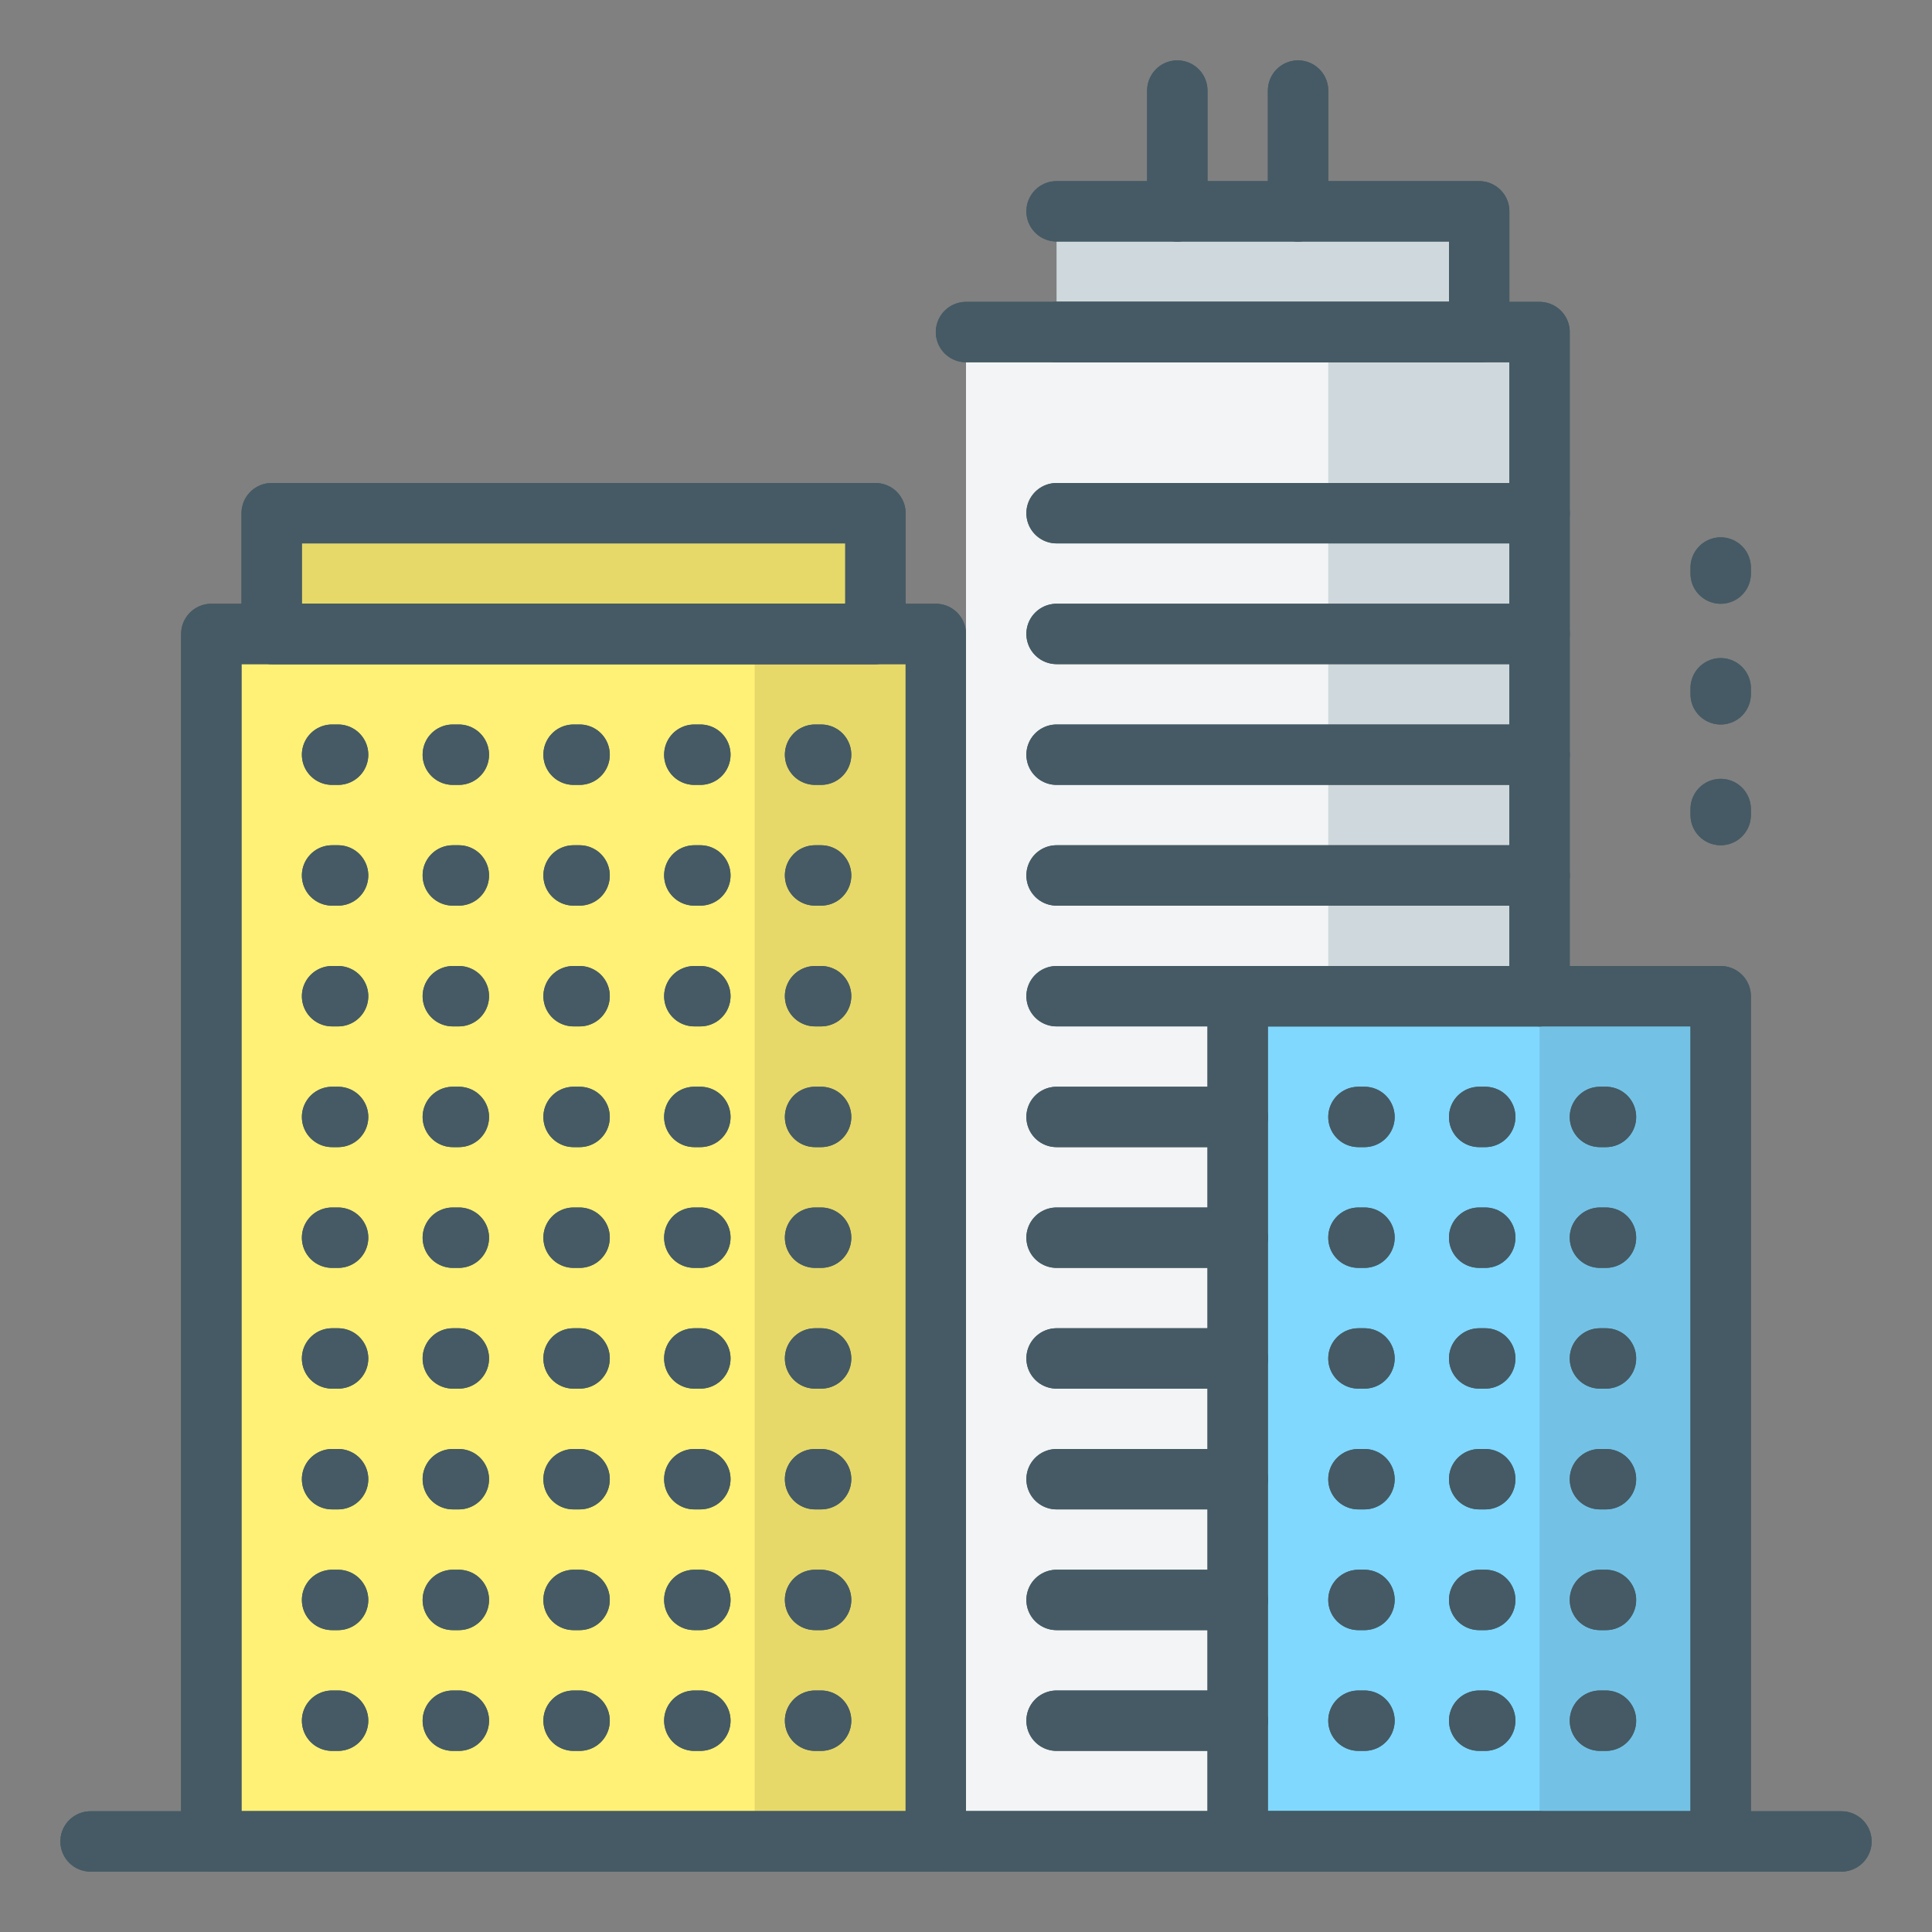 <svg width="32" height="32" viewBox="0 0 32 32" fill="none" xmlns="http://www.w3.org/2000/svg">
<rect x="0" y="0" width="32" height="32" fill="#808080" stroke="none"/>
<path d="M15.5 10.5H3.5V30.5H15.5V10.5Z" fill="#FFF176"/>
<path d="M15.5 10.5H12.5V30.5H15.5V10.5Z" fill="#E6D96A"/>
<path d="M25 5.5H16V30H25V5.5Z" fill="#F2F4F5"/>
<path d="M25 5.5H22V30H25V5.5Z" fill="#CFD8DC"/>
<path d="M28.5 16.5H20.5V30.5H28.5V16.5Z" fill="#80D8FF"/>
<path d="M28.5 16.5H25.5V30.5H28.5V16.5Z" fill="#73C2E6"/>
<path d="M24.5 3.5H17.5V5.5H24.5V3.5Z" fill="#CFD8DC"/>
<path d="M14.5 8.5H4.5V10.5H14.5V8.5Z" fill="#E6D96A"/>
<path d="M15.5 10.5H3.5V30.5H15.5V10.5Z" stroke="#455A64" stroke-miterlimit="10" stroke-linecap="round" stroke-linejoin="round"/>
<path d="M20.5 28.5H17.5" stroke="#455A64" stroke-miterlimit="10" stroke-linecap="round" stroke-linejoin="round"/>
<path d="M20.5 26.5H17.5" stroke="#455A64" stroke-miterlimit="10" stroke-linecap="round" stroke-linejoin="round"/>
<path d="M20.5 24.5H17.5" stroke="#455A64" stroke-miterlimit="10" stroke-linecap="round" stroke-linejoin="round"/>
<path d="M20.5 22.5H17.5" stroke="#455A64" stroke-miterlimit="10" stroke-linecap="round" stroke-linejoin="round"/>
<path d="M20.5 20.5H17.5" stroke="#455A64" stroke-miterlimit="10" stroke-linecap="round" stroke-linejoin="round"/>
<path d="M20.5 18.5H17.5" stroke="#455A64" stroke-miterlimit="10" stroke-linecap="round" stroke-linejoin="round"/>
<path d="M25.5 16.5H17.5" stroke="#455A64" stroke-miterlimit="10" stroke-linecap="round" stroke-linejoin="round"/>
<path d="M25.5 14.5H17.5" stroke="#455A64" stroke-miterlimit="10" stroke-linecap="round" stroke-linejoin="round"/>
<path d="M25.5 8.5H17.5" stroke="#455A64" stroke-miterlimit="10" stroke-linecap="round" stroke-linejoin="round"/>
<path d="M25.5 10.5H17.5" stroke="#455A64" stroke-miterlimit="10" stroke-linecap="round" stroke-linejoin="round"/>
<path d="M25.5 12.5H17.5" stroke="#455A64" stroke-miterlimit="10" stroke-linecap="round" stroke-linejoin="round"/>
<path d="M25.5 16.5V5.5H16" stroke="#455A64" stroke-miterlimit="10" stroke-linecap="round" stroke-linejoin="round"/>
<path d="M16 30.5H25.5" stroke="#455A64" stroke-miterlimit="10" stroke-linecap="round" stroke-linejoin="round"/>
<path d="M28.5 16.5H20.5V30.5H28.5V16.5Z" stroke="#455A64" stroke-miterlimit="10" stroke-linecap="round" stroke-linejoin="round"/>
<path d="M19.5 1.5V3.5" stroke="#455A64" stroke-miterlimit="10" stroke-linecap="round" stroke-linejoin="round"/>
<path d="M21.5 1.5V3.5" stroke="#455A64" stroke-miterlimit="10" stroke-linecap="round" stroke-linejoin="round"/>
<path d="M17.5 3.5H24.5V5.5H17.5" stroke="#455A64" stroke-miterlimit="10" stroke-linecap="round" stroke-linejoin="round"/>
<path d="M30.5 30.5H1.5" stroke="#455A64" stroke-miterlimit="10" stroke-linecap="round" stroke-linejoin="round"/>
<path d="M13.5 28.5H13.6" stroke="#455A64" stroke-miterlimit="10" stroke-linecap="round" stroke-linejoin="round"/>
<path d="M11.5 28.5H11.6" stroke="#455A64" stroke-miterlimit="10" stroke-linecap="round" stroke-linejoin="round"/>
<path d="M9.5 28.5H9.6" stroke="#455A64" stroke-miterlimit="10" stroke-linecap="round" stroke-linejoin="round"/>
<path d="M7.5 28.5H7.6" stroke="#455A64" stroke-miterlimit="10" stroke-linecap="round" stroke-linejoin="round"/>
<path d="M5.5 28.5H5.6" stroke="#455A64" stroke-miterlimit="10" stroke-linecap="round" stroke-linejoin="round"/>
<path d="M13.5 26.5H13.6" stroke="#455A64" stroke-miterlimit="10" stroke-linecap="round" stroke-linejoin="round"/>
<path d="M11.5 26.5H11.6" stroke="#455A64" stroke-miterlimit="10" stroke-linecap="round" stroke-linejoin="round"/>
<path d="M9.5 26.5H9.6" stroke="#455A64" stroke-miterlimit="10" stroke-linecap="round" stroke-linejoin="round"/>
<path d="M7.5 26.5H7.6" stroke="#455A64" stroke-miterlimit="10" stroke-linecap="round" stroke-linejoin="round"/>
<path d="M5.5 26.5H5.6" stroke="#455A64" stroke-miterlimit="10" stroke-linecap="round" stroke-linejoin="round"/>
<path d="M13.5 24.5H13.6" stroke="#455A64" stroke-miterlimit="10" stroke-linecap="round" stroke-linejoin="round"/>
<path d="M11.5 24.5H11.6" stroke="#455A64" stroke-miterlimit="10" stroke-linecap="round" stroke-linejoin="round"/>
<path d="M9.5 24.5H9.6" stroke="#455A64" stroke-miterlimit="10" stroke-linecap="round" stroke-linejoin="round"/>
<path d="M7.5 24.5H7.6" stroke="#455A64" stroke-miterlimit="10" stroke-linecap="round" stroke-linejoin="round"/>
<path d="M5.5 24.5H5.6" stroke="#455A64" stroke-miterlimit="10" stroke-linecap="round" stroke-linejoin="round"/>
<path d="M13.5 22.5H13.6" stroke="#455A64" stroke-miterlimit="10" stroke-linecap="round" stroke-linejoin="round"/>
<path d="M11.5 22.5H11.6" stroke="#455A64" stroke-miterlimit="10" stroke-linecap="round" stroke-linejoin="round"/>
<path d="M9.5 22.5H9.6" stroke="#455A64" stroke-miterlimit="10" stroke-linecap="round" stroke-linejoin="round"/>
<path d="M7.5 22.5H7.6" stroke="#455A64" stroke-miterlimit="10" stroke-linecap="round" stroke-linejoin="round"/>
<path d="M5.5 22.5H5.6" stroke="#455A64" stroke-miterlimit="10" stroke-linecap="round" stroke-linejoin="round"/>
<path d="M13.5 20.5H13.6" stroke="#455A64" stroke-miterlimit="10" stroke-linecap="round" stroke-linejoin="round"/>
<path d="M11.5 20.5H11.6" stroke="#455A64" stroke-miterlimit="10" stroke-linecap="round" stroke-linejoin="round"/>
<path d="M9.5 20.5H9.6" stroke="#455A64" stroke-miterlimit="10" stroke-linecap="round" stroke-linejoin="round"/>
<path d="M7.5 20.5H7.6" stroke="#455A64" stroke-miterlimit="10" stroke-linecap="round" stroke-linejoin="round"/>
<path d="M5.5 20.5H5.6" stroke="#455A64" stroke-miterlimit="10" stroke-linecap="round" stroke-linejoin="round"/>
<path d="M13.5 18.5H13.6" stroke="#455A64" stroke-miterlimit="10" stroke-linecap="round" stroke-linejoin="round"/>
<path d="M11.5 18.5H11.6" stroke="#455A64" stroke-miterlimit="10" stroke-linecap="round" stroke-linejoin="round"/>
<path d="M9.5 18.5H9.6" stroke="#455A64" stroke-miterlimit="10" stroke-linecap="round" stroke-linejoin="round"/>
<path d="M7.5 18.5H7.6" stroke="#455A64" stroke-miterlimit="10" stroke-linecap="round" stroke-linejoin="round"/>
<path d="M5.5 18.5H5.6" stroke="#455A64" stroke-miterlimit="10" stroke-linecap="round" stroke-linejoin="round"/>
<path d="M13.5 16.5H13.6" stroke="#455A64" stroke-miterlimit="10" stroke-linecap="round" stroke-linejoin="round"/>
<path d="M11.5 16.5H11.6" stroke="#455A64" stroke-miterlimit="10" stroke-linecap="round" stroke-linejoin="round"/>
<path d="M9.5 16.5H9.6" stroke="#455A64" stroke-miterlimit="10" stroke-linecap="round" stroke-linejoin="round"/>
<path d="M7.5 16.5H7.6" stroke="#455A64" stroke-miterlimit="10" stroke-linecap="round" stroke-linejoin="round"/>
<path d="M5.5 16.5H5.6" stroke="#455A64" stroke-miterlimit="10" stroke-linecap="round" stroke-linejoin="round"/>
<path d="M13.5 14.5H13.6" stroke="#455A64" stroke-miterlimit="10" stroke-linecap="round" stroke-linejoin="round"/>
<path d="M11.5 14.5H11.6" stroke="#455A64" stroke-miterlimit="10" stroke-linecap="round" stroke-linejoin="round"/>
<path d="M9.5 14.5H9.6" stroke="#455A64" stroke-miterlimit="10" stroke-linecap="round" stroke-linejoin="round"/>
<path d="M7.5 14.5H7.6" stroke="#455A64" stroke-miterlimit="10" stroke-linecap="round" stroke-linejoin="round"/>
<path d="M5.5 14.5H5.6" stroke="#455A64" stroke-miterlimit="10" stroke-linecap="round" stroke-linejoin="round"/>
<path d="M13.5 12.5H13.6" stroke="#455A64" stroke-miterlimit="10" stroke-linecap="round" stroke-linejoin="round"/>
<path d="M11.5 12.5H11.6" stroke="#455A64" stroke-miterlimit="10" stroke-linecap="round" stroke-linejoin="round"/>
<path d="M9.5 12.5H9.6" stroke="#455A64" stroke-miterlimit="10" stroke-linecap="round" stroke-linejoin="round"/>
<path d="M7.5 12.5H7.6" stroke="#455A64" stroke-miterlimit="10" stroke-linecap="round" stroke-linejoin="round"/>
<path d="M5.5 12.5H5.6" stroke="#455A64" stroke-miterlimit="10" stroke-linecap="round" stroke-linejoin="round"/>
<path d="M26.5 28.5H26.6" stroke="#455A64" stroke-miterlimit="10" stroke-linecap="round" stroke-linejoin="round"/>
<path d="M24.5 28.5H24.6" stroke="#455A64" stroke-miterlimit="10" stroke-linecap="round" stroke-linejoin="round"/>
<path d="M22.5 28.5H22.6" stroke="#455A64" stroke-miterlimit="10" stroke-linecap="round" stroke-linejoin="round"/>
<path d="M26.5 26.5H26.6" stroke="#455A64" stroke-miterlimit="10" stroke-linecap="round" stroke-linejoin="round"/>
<path d="M24.5 26.5H24.6" stroke="#455A64" stroke-miterlimit="10" stroke-linecap="round" stroke-linejoin="round"/>
<path d="M22.5 26.5H22.6" stroke="#455A64" stroke-miterlimit="10" stroke-linecap="round" stroke-linejoin="round"/>
<path d="M26.5 24.5H26.6" stroke="#455A64" stroke-miterlimit="10" stroke-linecap="round" stroke-linejoin="round"/>
<path d="M24.5 24.5H24.6" stroke="#455A64" stroke-miterlimit="10" stroke-linecap="round" stroke-linejoin="round"/>
<path d="M22.5 24.5H22.6" stroke="#455A64" stroke-miterlimit="10" stroke-linecap="round" stroke-linejoin="round"/>
<path d="M26.5 22.5H26.6" stroke="#455A64" stroke-miterlimit="10" stroke-linecap="round" stroke-linejoin="round"/>
<path d="M24.5 22.5H24.6" stroke="#455A64" stroke-miterlimit="10" stroke-linecap="round" stroke-linejoin="round"/>
<path d="M22.5 22.5H22.6" stroke="#455A64" stroke-miterlimit="10" stroke-linecap="round" stroke-linejoin="round"/>
<path d="M26.5 20.5H26.6" stroke="#455A64" stroke-miterlimit="10" stroke-linecap="round" stroke-linejoin="round"/>
<path d="M24.5 20.5H24.6" stroke="#455A64" stroke-miterlimit="10" stroke-linecap="round" stroke-linejoin="round"/>
<path d="M22.5 20.5H22.6" stroke="#455A64" stroke-miterlimit="10" stroke-linecap="round" stroke-linejoin="round"/>
<path d="M26.5 18.5H26.6" stroke="#455A64" stroke-miterlimit="10" stroke-linecap="round" stroke-linejoin="round"/>
<path d="M24.5 18.5H24.6" stroke="#455A64" stroke-miterlimit="10" stroke-linecap="round" stroke-linejoin="round"/>
<path d="M22.5 18.5H22.6" stroke="#455A64" stroke-miterlimit="10" stroke-linecap="round" stroke-linejoin="round"/>
<path d="M28.5 13.5V13.4" stroke="#455A64" stroke-miterlimit="10" stroke-linecap="round" stroke-linejoin="round"/>
<path d="M28.5 11.5V11.4" stroke="#455A64" stroke-miterlimit="10" stroke-linecap="round" stroke-linejoin="round"/>
<path d="M28.5 9.5V9.4" stroke="#455A64" stroke-miterlimit="10" stroke-linecap="round" stroke-linejoin="round"/>
<path d="M14.5 8.5H4.5V10.5H14.5V8.5Z" stroke="#455A64" stroke-miterlimit="10" stroke-linecap="round" stroke-linejoin="round"/>
<path d="M15.5 10.5H3.5V30.5H15.5V10.5Z" stroke="#455A64" stroke-miterlimit="10" stroke-linecap="round" stroke-linejoin="round"/>
<path d="M20.5 28.5H17.5" stroke="#455A64" stroke-miterlimit="10" stroke-linecap="round" stroke-linejoin="round"/>
<path d="M20.5 26.5H17.5" stroke="#455A64" stroke-miterlimit="10" stroke-linecap="round" stroke-linejoin="round"/>
<path d="M20.5 24.5H17.5" stroke="#455A64" stroke-miterlimit="10" stroke-linecap="round" stroke-linejoin="round"/>
<path d="M20.5 22.5H17.5" stroke="#455A64" stroke-miterlimit="10" stroke-linecap="round" stroke-linejoin="round"/>
<path d="M20.5 20.5H17.5" stroke="#455A64" stroke-miterlimit="10" stroke-linecap="round" stroke-linejoin="round"/>
<path d="M20.5 18.5H17.5" stroke="#455A64" stroke-miterlimit="10" stroke-linecap="round" stroke-linejoin="round"/>
<path d="M25.5 16.5H17.5" stroke="#455A64" stroke-miterlimit="10" stroke-linecap="round" stroke-linejoin="round"/>
<path d="M25.5 14.5H17.5" stroke="#455A64" stroke-miterlimit="10" stroke-linecap="round" stroke-linejoin="round"/>
<path d="M25.5 8.5H17.5" stroke="#455A64" stroke-miterlimit="10" stroke-linecap="round" stroke-linejoin="round"/>
<path d="M25.5 10.5H17.5" stroke="#455A64" stroke-miterlimit="10" stroke-linecap="round" stroke-linejoin="round"/>
<path d="M25.5 12.5H17.5" stroke="#455A64" stroke-miterlimit="10" stroke-linecap="round" stroke-linejoin="round"/>
<path d="M25.5 16.5V5.5H16" stroke="#455A64" stroke-miterlimit="10" stroke-linecap="round" stroke-linejoin="round"/>
<path d="M16 30.5H25.5" stroke="#455A64" stroke-miterlimit="10" stroke-linecap="round" stroke-linejoin="round"/>
<path d="M28.5 16.5H20.5V30.5H28.5V16.5Z" stroke="#455A64" stroke-miterlimit="10" stroke-linecap="round" stroke-linejoin="round"/>
<path d="M19.5 1.5V3.5" stroke="#455A64" stroke-miterlimit="10" stroke-linecap="round" stroke-linejoin="round"/>
<path d="M21.5 1.5V3.5" stroke="#455A64" stroke-miterlimit="10" stroke-linecap="round" stroke-linejoin="round"/>
<path d="M17.5 3.5H24.5V5.5H17.5" stroke="#455A64" stroke-miterlimit="10" stroke-linecap="round" stroke-linejoin="round"/>
<path d="M30.5 30.5H1.5" stroke="#455A64" stroke-miterlimit="10" stroke-linecap="round" stroke-linejoin="round"/>
<path d="M13.5 28.5H13.6" stroke="#455A64" stroke-miterlimit="10" stroke-linecap="round" stroke-linejoin="round"/>
<path d="M11.5 28.5H11.6" stroke="#455A64" stroke-miterlimit="10" stroke-linecap="round" stroke-linejoin="round"/>
<path d="M9.5 28.5H9.6" stroke="#455A64" stroke-miterlimit="10" stroke-linecap="round" stroke-linejoin="round"/>
<path d="M7.5 28.5H7.6" stroke="#455A64" stroke-miterlimit="10" stroke-linecap="round" stroke-linejoin="round"/>
<path d="M5.5 28.5H5.6" stroke="#455A64" stroke-miterlimit="10" stroke-linecap="round" stroke-linejoin="round"/>
<path d="M13.5 26.5H13.6" stroke="#455A64" stroke-miterlimit="10" stroke-linecap="round" stroke-linejoin="round"/>
<path d="M11.5 26.5H11.6" stroke="#455A64" stroke-miterlimit="10" stroke-linecap="round" stroke-linejoin="round"/>
<path d="M9.5 26.5H9.6" stroke="#455A64" stroke-miterlimit="10" stroke-linecap="round" stroke-linejoin="round"/>
<path d="M7.5 26.5H7.6" stroke="#455A64" stroke-miterlimit="10" stroke-linecap="round" stroke-linejoin="round"/>
<path d="M5.5 26.5H5.6" stroke="#455A64" stroke-miterlimit="10" stroke-linecap="round" stroke-linejoin="round"/>
<path d="M13.5 24.5H13.6" stroke="#455A64" stroke-miterlimit="10" stroke-linecap="round" stroke-linejoin="round"/>
<path d="M11.5 24.5H11.6" stroke="#455A64" stroke-miterlimit="10" stroke-linecap="round" stroke-linejoin="round"/>
<path d="M9.5 24.5H9.6" stroke="#455A64" stroke-miterlimit="10" stroke-linecap="round" stroke-linejoin="round"/>
<path d="M7.5 24.5H7.6" stroke="#455A64" stroke-miterlimit="10" stroke-linecap="round" stroke-linejoin="round"/>
<path d="M5.5 24.5H5.6" stroke="#455A64" stroke-miterlimit="10" stroke-linecap="round" stroke-linejoin="round"/>
<path d="M13.5 22.5H13.6" stroke="#455A64" stroke-miterlimit="10" stroke-linecap="round" stroke-linejoin="round"/>
<path d="M11.5 22.5H11.6" stroke="#455A64" stroke-miterlimit="10" stroke-linecap="round" stroke-linejoin="round"/>
<path d="M9.5 22.5H9.6" stroke="#455A64" stroke-miterlimit="10" stroke-linecap="round" stroke-linejoin="round"/>
<path d="M7.5 22.5H7.6" stroke="#455A64" stroke-miterlimit="10" stroke-linecap="round" stroke-linejoin="round"/>
<path d="M5.5 22.5H5.6" stroke="#455A64" stroke-miterlimit="10" stroke-linecap="round" stroke-linejoin="round"/>
<path d="M13.5 20.5H13.6" stroke="#455A64" stroke-miterlimit="10" stroke-linecap="round" stroke-linejoin="round"/>
<path d="M11.5 20.5H11.6" stroke="#455A64" stroke-miterlimit="10" stroke-linecap="round" stroke-linejoin="round"/>
<path d="M9.5 20.5H9.6" stroke="#455A64" stroke-miterlimit="10" stroke-linecap="round" stroke-linejoin="round"/>
<path d="M7.5 20.5H7.6" stroke="#455A64" stroke-miterlimit="10" stroke-linecap="round" stroke-linejoin="round"/>
<path d="M5.5 20.5H5.6" stroke="#455A64" stroke-miterlimit="10" stroke-linecap="round" stroke-linejoin="round"/>
<path d="M13.5 18.5H13.6" stroke="#455A64" stroke-miterlimit="10" stroke-linecap="round" stroke-linejoin="round"/>
<path d="M11.5 18.5H11.6" stroke="#455A64" stroke-miterlimit="10" stroke-linecap="round" stroke-linejoin="round"/>
<path d="M9.5 18.5H9.6" stroke="#455A64" stroke-miterlimit="10" stroke-linecap="round" stroke-linejoin="round"/>
<path d="M7.5 18.5H7.6" stroke="#455A64" stroke-miterlimit="10" stroke-linecap="round" stroke-linejoin="round"/>
<path d="M5.5 18.5H5.6" stroke="#455A64" stroke-miterlimit="10" stroke-linecap="round" stroke-linejoin="round"/>
<path d="M13.5 16.5H13.6" stroke="#455A64" stroke-miterlimit="10" stroke-linecap="round" stroke-linejoin="round"/>
<path d="M11.5 16.5H11.6" stroke="#455A64" stroke-miterlimit="10" stroke-linecap="round" stroke-linejoin="round"/>
<path d="M9.5 16.5H9.6" stroke="#455A64" stroke-miterlimit="10" stroke-linecap="round" stroke-linejoin="round"/>
<path d="M7.5 16.5H7.6" stroke="#455A64" stroke-miterlimit="10" stroke-linecap="round" stroke-linejoin="round"/>
<path d="M5.5 16.5H5.6" stroke="#455A64" stroke-miterlimit="10" stroke-linecap="round" stroke-linejoin="round"/>
<path d="M13.5 14.5H13.6" stroke="#455A64" stroke-miterlimit="10" stroke-linecap="round" stroke-linejoin="round"/>
<path d="M11.5 14.5H11.6" stroke="#455A64" stroke-miterlimit="10" stroke-linecap="round" stroke-linejoin="round"/>
<path d="M9.5 14.5H9.6" stroke="#455A64" stroke-miterlimit="10" stroke-linecap="round" stroke-linejoin="round"/>
<path d="M7.5 14.5H7.6" stroke="#455A64" stroke-miterlimit="10" stroke-linecap="round" stroke-linejoin="round"/>
<path d="M5.5 14.5H5.6" stroke="#455A64" stroke-miterlimit="10" stroke-linecap="round" stroke-linejoin="round"/>
<path d="M13.5 12.5H13.6" stroke="#455A64" stroke-miterlimit="10" stroke-linecap="round" stroke-linejoin="round"/>
<path d="M11.5 12.5H11.6" stroke="#455A64" stroke-miterlimit="10" stroke-linecap="round" stroke-linejoin="round"/>
<path d="M9.5 12.5H9.6" stroke="#455A64" stroke-miterlimit="10" stroke-linecap="round" stroke-linejoin="round"/>
<path d="M7.5 12.5H7.6" stroke="#455A64" stroke-miterlimit="10" stroke-linecap="round" stroke-linejoin="round"/>
<path d="M5.5 12.5H5.6" stroke="#455A64" stroke-miterlimit="10" stroke-linecap="round" stroke-linejoin="round"/>
<path d="M26.5 28.5H26.6" stroke="#455A64" stroke-miterlimit="10" stroke-linecap="round" stroke-linejoin="round"/>
<path d="M24.5 28.5H24.6" stroke="#455A64" stroke-miterlimit="10" stroke-linecap="round" stroke-linejoin="round"/>
<path d="M22.5 28.5H22.6" stroke="#455A64" stroke-miterlimit="10" stroke-linecap="round" stroke-linejoin="round"/>
<path d="M26.5 26.5H26.6" stroke="#455A64" stroke-miterlimit="10" stroke-linecap="round" stroke-linejoin="round"/>
<path d="M24.5 26.5H24.6" stroke="#455A64" stroke-miterlimit="10" stroke-linecap="round" stroke-linejoin="round"/>
<path d="M22.5 26.5H22.6" stroke="#455A64" stroke-miterlimit="10" stroke-linecap="round" stroke-linejoin="round"/>
<path d="M26.5 24.5H26.6" stroke="#455A64" stroke-miterlimit="10" stroke-linecap="round" stroke-linejoin="round"/>
<path d="M24.5 24.5H24.6" stroke="#455A64" stroke-miterlimit="10" stroke-linecap="round" stroke-linejoin="round"/>
<path d="M22.5 24.5H22.6" stroke="#455A64" stroke-miterlimit="10" stroke-linecap="round" stroke-linejoin="round"/>
<path d="M26.5 22.5H26.6" stroke="#455A64" stroke-miterlimit="10" stroke-linecap="round" stroke-linejoin="round"/>
<path d="M24.5 22.5H24.6" stroke="#455A64" stroke-miterlimit="10" stroke-linecap="round" stroke-linejoin="round"/>
<path d="M22.5 22.5H22.6" stroke="#455A64" stroke-miterlimit="10" stroke-linecap="round" stroke-linejoin="round"/>
<path d="M26.5 20.5H26.6" stroke="#455A64" stroke-miterlimit="10" stroke-linecap="round" stroke-linejoin="round"/>
<path d="M24.5 20.5H24.6" stroke="#455A64" stroke-miterlimit="10" stroke-linecap="round" stroke-linejoin="round"/>
<path d="M22.5 20.5H22.6" stroke="#455A64" stroke-miterlimit="10" stroke-linecap="round" stroke-linejoin="round"/>
<path d="M26.5 18.5H26.6" stroke="#455A64" stroke-miterlimit="10" stroke-linecap="round" stroke-linejoin="round"/>
<path d="M24.5 18.5H24.6" stroke="#455A64" stroke-miterlimit="10" stroke-linecap="round" stroke-linejoin="round"/>
<path d="M22.5 18.5H22.6" stroke="#455A64" stroke-miterlimit="10" stroke-linecap="round" stroke-linejoin="round"/>
<path d="M28.5 13.5V13.4" stroke="#455A64" stroke-miterlimit="10" stroke-linecap="round" stroke-linejoin="round"/>
<path d="M28.5 11.5V11.4" stroke="#455A64" stroke-miterlimit="10" stroke-linecap="round" stroke-linejoin="round"/>
<path d="M28.5 9.5V9.4" stroke="#455A64" stroke-miterlimit="10" stroke-linecap="round" stroke-linejoin="round"/>
<path d="M14.5 8.5H4.5V10.5H14.5V8.5Z" stroke="#455A64" stroke-miterlimit="10" stroke-linecap="round" stroke-linejoin="round"/>
</svg>
